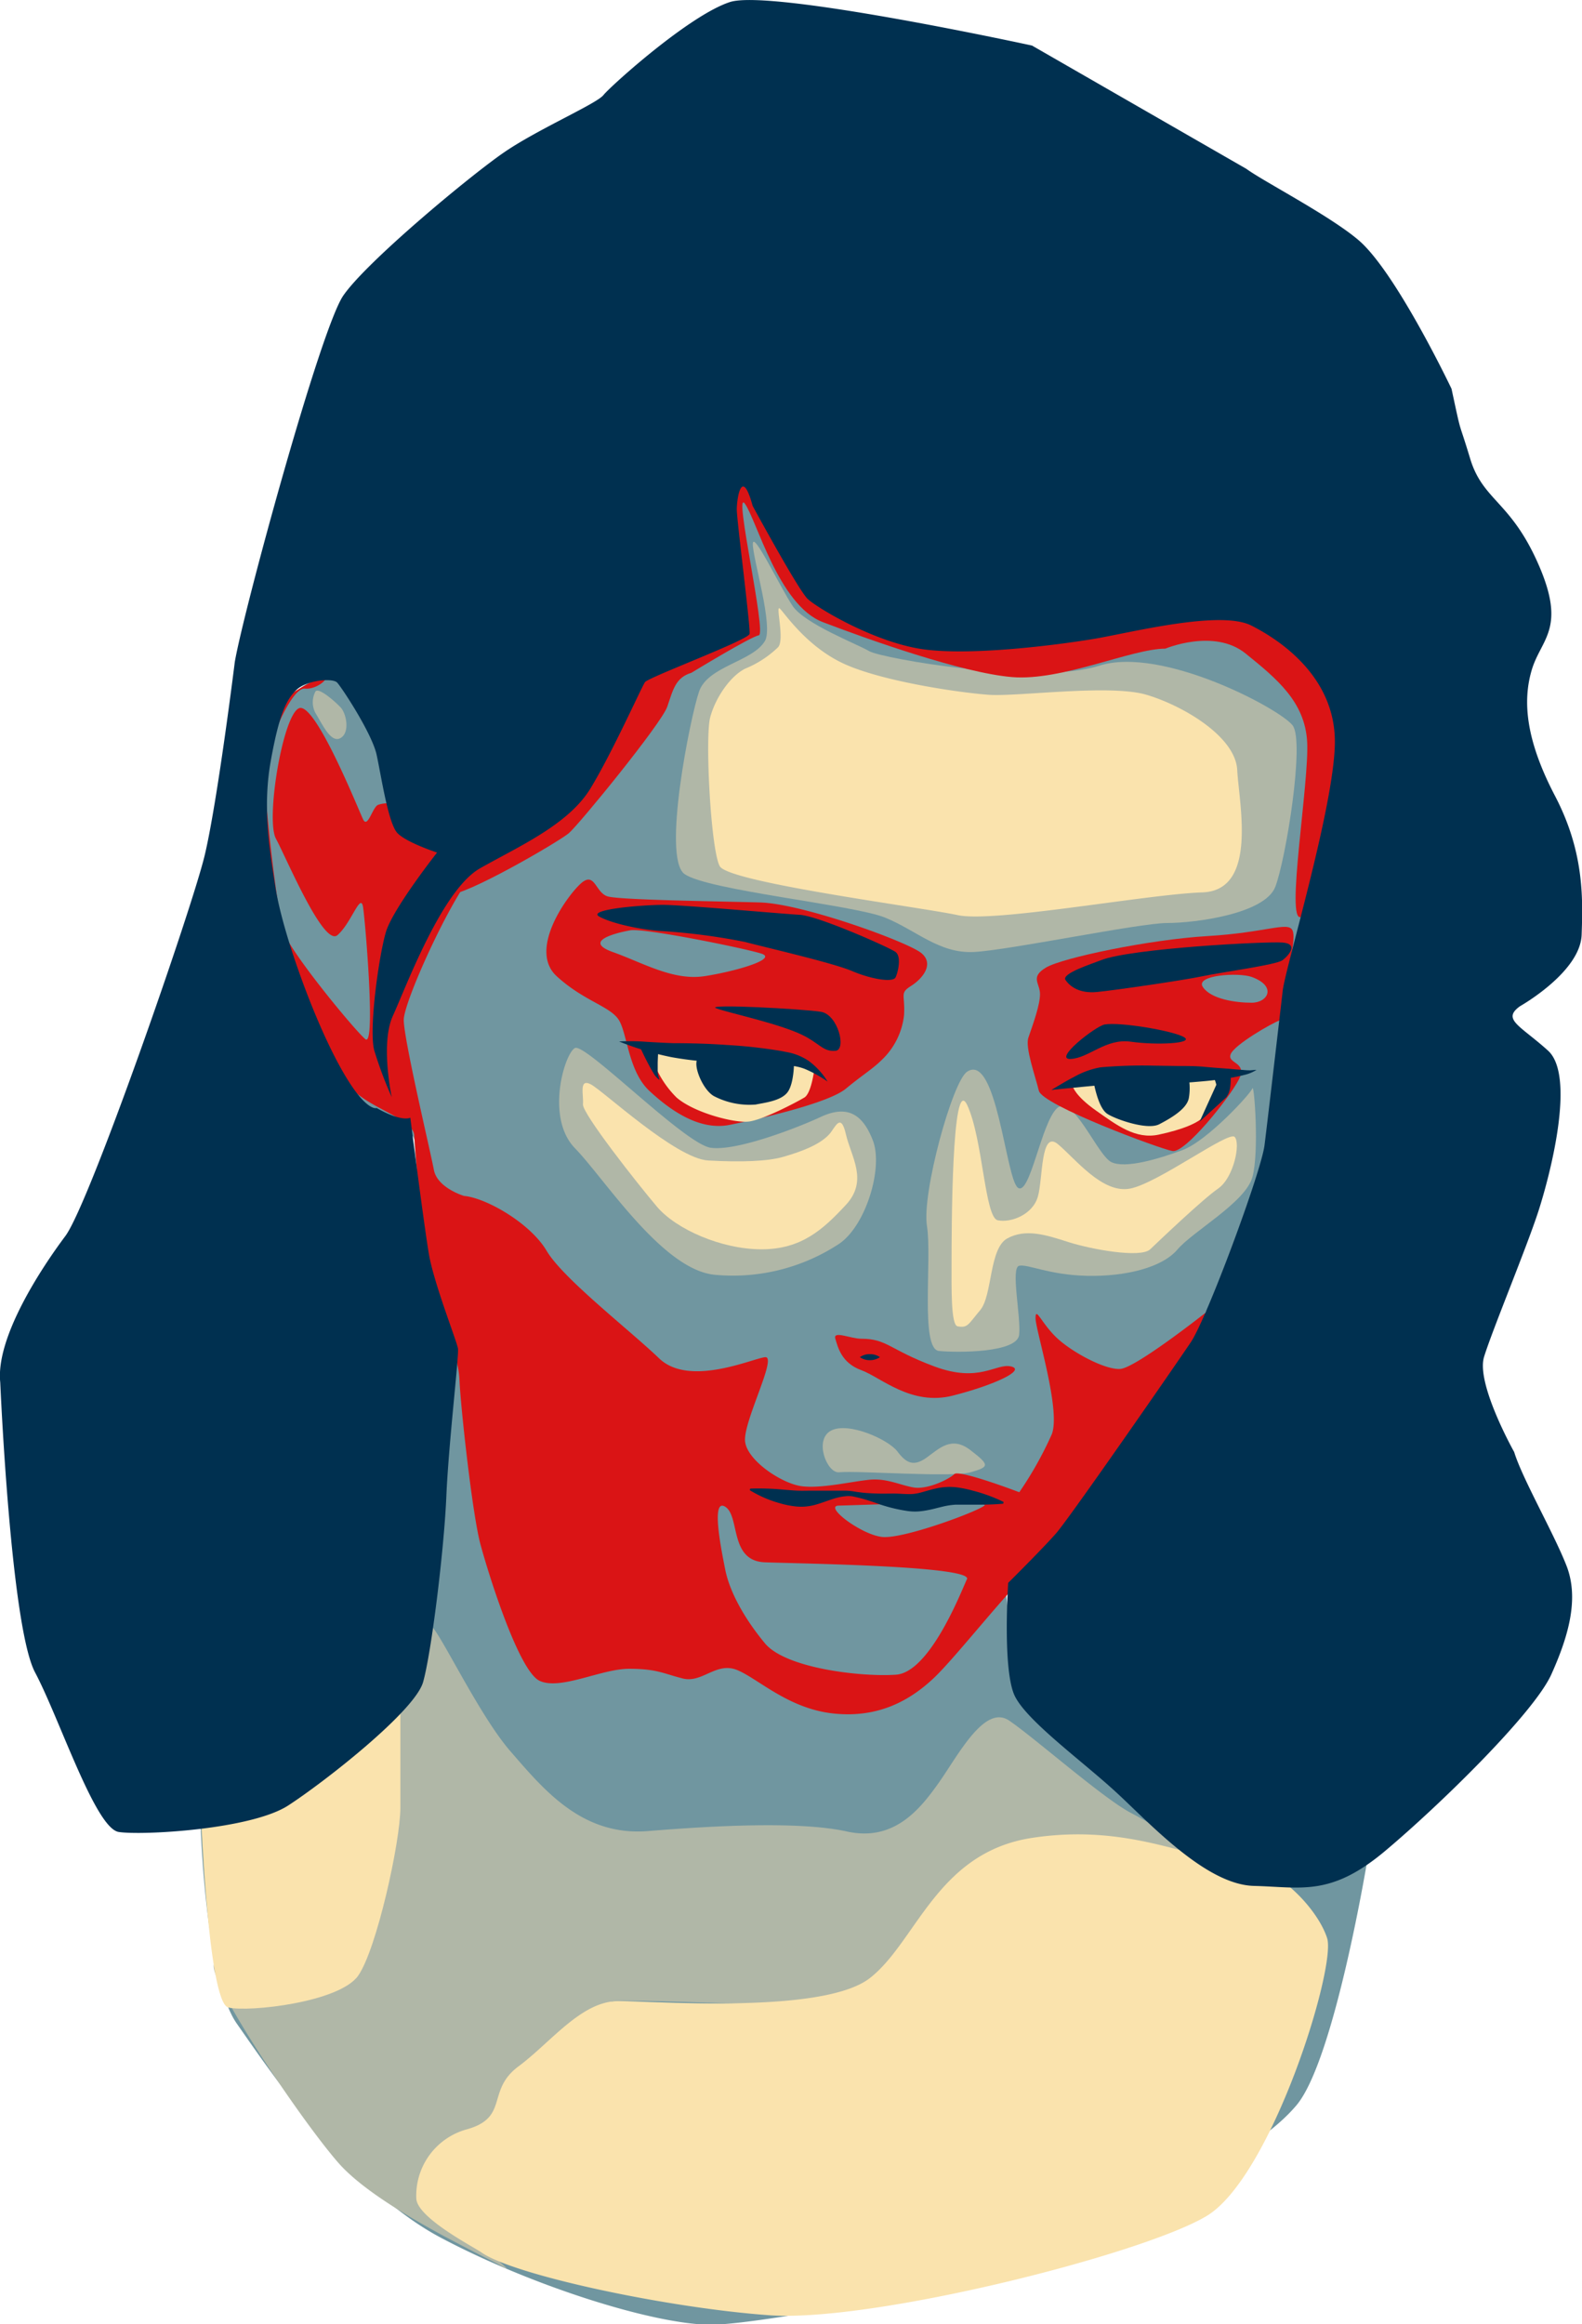 <svg xmlns="http://www.w3.org/2000/svg" viewBox="0 0 262.64 385.71"><defs><style>.cls-1{fill:#7096a0;}.cls-2{fill:#b0b7a7;}.cls-3{fill:#fae3ad;}.cls-4{fill:#da1415;}.cls-5,.cls-6{fill:#003050;}.cls-6{stroke:#003050;stroke-miterlimit:10;}</style></defs><title>KateSad</title><g id="Light_Blue_Shadow" data-name="Light Blue Shadow"><path class="cls-1" d="M187.72,90.21c-.64-.54-1.93-.3-1.64,3.91s3,16.55,1.64,18.35-8.58,3.31-10.32,5.12-9,16.24-12.73,19.25-18.8,11.43-21.12,11.73-9.83-.6-12.73-2.4-2.31-11.47-3.76-15.08-5.71-11.59-8.32-11.59-5.85,2-7.59,4.7-3.47,13.84-3.47,19,6.36,32.49,8.1,35.8,8.39,12.93,11,13.54,6.08,2.1,6.08,4.21,2.31,24.67,3.76,28,2.6,4.51,2.6,6.31-2.89,43.63-4.34,49.34-12.73,18.05-18.22,21.06c0,0-8.1,4.81-11.58,5.42s-7.81,1.5-7.81,1.5.58,26.77,6.08,34.6,18.51,27.37,33.85,35.5,35.58,14.44,44.84,14.44,57.58-9,67.7-16.25,23.15-12.63,29.51-20.16,11.86-41.21,11.86-41.21S257,311,253.49,308.32s-16.2-17.15-18.8-20.76-3.76-17.15-3.76-17.15,9.26-9.32,13.59-15,16.21-25,18.52-28.58,9.55-18.35,10.13-21.36,2.89-16.77,3.47-23.09,6.65-31.06,6.94-35,0-23.77-2.31-27.38-8.39-9.62-13.6-9-18.52,5.41-30.67,5.41-28.61-5.41-33.69-7.52a24.8,24.8,0,0,1-11.44-9.93C189.84,95.32,192,93.82,187.72,90.21Z" transform="translate(-64.02 -7.14)"/></g><g id="Green_Shadow" data-name="Green Shadow"><path class="cls-2" d="M191,113.53c-2.06,3.42-9.47,4.15-10.92,8.36s-6.18,27.59-2.42,30.29,28.07,5.12,33.27,7.22,9,6,14.76,5.72,27.48-4.81,32.11-4.81,16.21-1.51,17.94-6,4.92-24.07,2.89-26.78-21.69-13.23-32.11-9.92-36.16-1.21-38.19-2.41-10.7-4.51-12.73-7.52S189,95,189,97.43,192.47,111.12,191,113.53Z" transform="translate(-64.02 -7.14)"/><path class="cls-2" d="M200.26,192.5c-3.67,1.71-13.89,5.71-18.23,5.11s-20.83-17.45-22.56-16.55-4.92,11.57,0,16.62,14.46,20.09,23.14,21a32.07,32.07,0,0,0,20.7-5.12c4.47-3,7.36-12.63,5.63-17.14S204.59,190.48,200.26,192.5Z" transform="translate(-64.02 -7.14)"/><path class="cls-2" d="M224.56,185c-2.43,1.64-7.52,20.16-6.65,25.58s-1.16,20.45,2,20.75,13,.31,13.31-2.7-1.45-11.13,0-11.44,4.92,1.53,11.28,1.67,12.45-1.36,15-4.37,11.28-7.82,12.44-12,.29-15.64,0-14.74-7.52,8.73-11.57,10.23-9.55,3.14-11.86,2-6.37-11.35-9-8.94S235,205.73,233,204.23,229.48,181.67,224.56,185Z" transform="translate(-64.02 -7.14)"/><path class="cls-2" d="M203.31,251.46c-2,.18-4.21-5.41-1.31-6.92s9.54,1.51,11,3.46,2.7,2.56,4.82,1.05,4.15-3.71,7.33-1.25,3.18,2.76,0,3.66S206.66,251.16,203.31,251.46Z" transform="translate(-64.02 -7.14)"/><path class="cls-2" d="M135.45,277c.87-.6,7.81,14.44,13.31,20.76s11.86,14.14,22.86,13.24,25.17-1.66,33,.07,12.15-3.68,15.33-8.2,7.53-12.93,11.58-10.22,15.62,12.93,20.25,15.34,17.65,10.23,16.78,10.23-22.86-4.21-30.67-2.71-19.38,22.26-25.75,23.77-45.13-.61-46.58,0,8.68,10.22,4.34,11.13-14.18-2.11-18.23,1.2-13.59,18.65-11.57,23.17,10.85,10.47,7.09,8.36-20.69-9.87-27-17.09S98.93,336.51,99.51,333.2s18.29,4,22.06.39,8.67-28.58,8.1-32.79-1.16-11.43-1.16-11.43a7.26,7.26,0,0,0,4.63-3.31C134.58,283.35,135.45,277,135.45,277Z" transform="translate(-64.02 -7.14)"/><path class="cls-2" d="M116.36,125.41c1.23,2,2.6,5.11,4.19,4.21s1-4.06,0-5.11-3.76-3.46-4.19-2.56A3.83,3.83,0,0,0,116.36,125.41Z" transform="translate(-64.02 -7.14)"/></g><g id="Yellow_Highlights" data-name="Yellow Highlights"><path class="cls-3" d="M193.16,114.58c1.19-1.14-.42-7.07.3-6.47s4.48,6.47,11,9.33,19,4.66,23.73,5,20.11-1.81,26.18,0,14.76,6.92,15.05,12.48,3.47,20-5.79,20.31S229.05,160.31,223,159s-38-5.41-39.49-8.12-2.46-21.36-1.59-24.67,3.38-6.92,5.84-8.12A17.22,17.22,0,0,0,193.16,114.58Z" transform="translate(-64.02 -7.14)"/><path class="cls-3" d="M201.71,195.35c.92-1,1.88-3.76,2.74,0s3.77,7.68,0,11.74-7.37,7.37-14,7.37-14.17-3.31-17.36-7.07-12.44-15.5-12.29-17-.73-4.36,1.3-3.31,14.11,12.34,19.5,12.64,9.87.15,12.47-.61S200,197.24,201.71,195.35Z" transform="translate(-64.02 -7.14)"/><path class="cls-3" d="M223,227.24c-1.15-.2-1-6.62-1-10.83s0-31.44,2.6-25.87,2.9,18.65,5.06,19.1,5.79-.9,6.66-3.91.43-11.13,3.33-8.72,7.37,8.27,12,7.37S268,194.75,269,195.81s-.14,6.76-2.75,8.57-9.69,8.57-11.28,10.08-9.84,0-13.6-1.21-7.09-2.25-10.12-.6-2.46,9.48-4.49,11.89S224.71,227.54,223,227.24Z" transform="translate(-64.02 -7.14)"/><path class="cls-3" d="M143.94,380.92c-1.32-.93-10.42-5.61-10.8-8.82a11.4,11.4,0,0,1,8.48-11.63c6.95-2,3.09-6.42,8.49-10.43s10.42-10.83,16.59-10.83,34,2.2,41.73-3.81,11.12-20.86,26.93-23.27,25.92,3.41,33.22,3.81,14.23,8,15.77,12.84-9.25,39.71-20.06,46.13-55.54,17.65-72.52,16.44S149.26,384.68,143.94,380.92Z" transform="translate(-64.02 -7.14)"/><path class="cls-3" d="M97.26,305.71s1.2,33.77,4.67,34.57,18.48-.87,21.56-5.29,7-22.26,7-27.87V290.27S101.12,306.11,97.26,305.71Z" transform="translate(-64.02 -7.14)"/></g><g id="Red_Shadow" data-name="Red Shadow"><path class="cls-4" d="M217,165.32c-2.12-1.81-19.67-8.22-26.81-8.42s-23.15-.4-25.27-1-2.12-4.41-4.63-2-8.48,11-3.85,15.24,9.06,5,10.41,7.42,1.54,8.42,5,11.63,8.29,6.62,13.3,5.62,16.4-3.61,19.29-6,4.41-3.23,6-4.81a12.07,12.07,0,0,0,3.67-7.42c.19-3.41-.77-3.61,1.15-4.82S219.16,167.12,217,165.32ZM181,169.13c-5.21.8-10.22-2.21-15.24-4s.42-3.16,2.9-3.61c2.26-.41,19.09,3,21.79,3.88S186.18,168.33,181,169.13Z" transform="translate(-64.02 -7.14)"/><path class="cls-4" d="M278.57,161.48c-.77-1.44-4.44.43-14.08,1s-24.11,3.61-26.81,5.22-1,2.6-1,4.41-1.16,5-1.93,7.22c-.57,1.66,1.16,6.42,1.74,8.82s20.06,9.63,22.18,10,9.45-8.82,11-11.83-1.93-2.61-1.35-4.21,6.94-5.22,8.1-5.62.77-4.61,1-6.4S279.34,162.91,278.57,161.48Zm-6.75,12.06c-2.7,0-6.75-.6-8.1-2.6s5.92-2.46,8.1-1.68C276.06,170.8,274.52,173.54,271.82,173.54Z" transform="translate(-64.02 -7.14)"/><path class="cls-4" d="M264.54,224.69c-1,.8-12,9.42-14.52,9.62s-8.1-2.81-10.61-5.21-3.47-5.22-3.47-3.21,4.24,15.24,2.7,19.25a60.4,60.4,0,0,1-5.4,9.63s-10-3.81-10.8-3-4.44,2.61-6.75,2.21-4.44-1.56-7.33-1.28-7.91,1.48-11.19,1.08-9.07-4.21-9.45-7.42,5.45-14.24,3.31-14-12.57,5-17.58.2-15.95-13.24-18.68-17.85-10.06-8.79-13.72-9.11c0,0-4.44-1.32-5-4.33s-5-21.66-5-24.87,8.68-22.06,12.15-24.87-10.8-12.83-16.4-10.83c-.93.33-1.73,4-2.5,2.41s-7.91-19.46-10.61-18.45-5.6,18.45-3.86,21.66,7.91,18,10.22,16,3.86-7.22,4.25-4.61,2.12,23.31.38,21.88-12.73-14.73-13.69-18.1-3.67-25.64-2.9-28.45,4.25-11.83,6.56-11.63,4.69-2.41,2.73-1.81-9,4.61-9.42,7.42-.06,39.45,1.48,41.89,10.81,17.28,14.08,19.89,8.88,4.21,9.26,6.61c0,0,1.35,20.06,2.9,25.27s4.43,11,4.62,15.45,2.13,22.26,3.48,27.27,6.36,21.06,9.83,22.67,10.23-2,14.85-2,5.69.8,8.92,1.61,5.54-2.81,9-1.41,8.49,6.42,16,7.22,12.73-2.2,16.59-5.81,12.95-15.4,16.73-18.41,13.94-17.44,17.21-21.66S265.53,223.88,264.54,224.69Zm-40,44.52c-1,2.21-6.17,15.44-11.76,15.84s-18.28-1-21.77-5.21-5.87-8.61-6.59-12.23c-.51-2.63-2.5-12,0-10.43s.63,9,6.59,9.22S225.53,267,224.56,269.21Zm2.9-12.22c-1.16,1-13.51,5.6-17,5.2s-9.73-5.14-7.17-5.2C207.2,256.91,228.61,256,227.46,257Z" transform="translate(-64.02 -7.14)"/><path class="cls-4" d="M207,229.3c-1.74,0-4.73-1.41-4.3,0s1,4,4.3,5.21,8.29,6,15.24,4.22,12.15-4.24,9.64-4.83-5.21,2.8-12.73,0S211.31,229.3,207,229.3Z" transform="translate(-64.02 -7.14)"/><path class="cls-4" d="M138.35,155.64c2.91.24,18.43-8.82,20.1-10.23s15.39-18.2,16.35-21,1.35-4.82,4-5.62c0,0,9.84-6,11.19-6.22s-4.25-24.47-2.32-21.86,5.6,16.85,12.93,19.66,23.14,8.44,31.43,9.13,19.87-4.72,25.46-4.72c0,0,8.1-3.41,13.31.8s9.84,8,10.23,14.64-3.67,30.29-1,29.08,10-25.07,7.52-31.69-3.47-14.44-14.27-16.84-24.3.6-34,1.4-19.86,1.81-30.09-3.61S186.76,80.28,184.83,85.1s1,22.66-1.54,24.87-14.47,6.8-15.82,11.92,0,9.33-5.4,12.34S130.82,155,138.35,155.64Z" transform="translate(-64.02 -7.14)"/></g><g id="Yellow_Eyes" data-name="Yellow Eyes"><path class="cls-3" d="M172.2,182.42a16.45,16.45,0,0,0,4.14,6.85c2.9,2.52,9.5,4.23,11.89,4s8.17-3.3,9.33-4,1.64-4.6,1.64-4.6-10.9-2.38-13.5-2.56-13.21-1.25-13.5.31" transform="translate(-64.02 -7.14)"/><path class="cls-3" d="M242.11,187.43s.39,1.56,3.86,4,6.56,4.82,10.42,4,6.63-1.93,7.61-3.13c0,0,4.38-5.15,3-6.05s-15.21-.57-17.76-.39S242.69,185.67,242.11,187.43Z" transform="translate(-64.02 -7.14)"/></g><g id="Dark_Blue_Shadow" data-name="Dark Blue Shadow"><path class="cls-5" d="M174.08,161.66a103.09,103.09,0,0,1,13.64,1.8c3.43.91,14.56,3.46,17.75,4.82s6.8,1.95,7.23,1.05,1-3.46,0-4.21-12.87-6-15.91-6.17-19.39-1.65-22.71-1.65-12.73.75-10.56,1.95S170.78,161.5,174.08,161.66Z" transform="translate(-64.02 -7.14)"/><path class="cls-5" d="M246.84,166.47c-1.51.6-6.65,2.22-5.93,3.29s2.31,2.28,5.21,2,14.17-1.91,17.5-2.61,12.3-1.9,13.31-2.66,2.75-2.73,0-2.94S251.8,164.52,246.84,166.47Z" transform="translate(-64.02 -7.14)"/><path class="cls-5" d="M197.94,179.26c2.38,1.35,2.9,2.41,4.78,2.26s.43-6-2.39-6.47-19.31-1.36-17.43-.6S194.23,177.14,197.94,179.26Z" transform="translate(-64.02 -7.14)"/><path class="cls-5" d="M247.42,177.15c-1.52.27-8.68,5.87-5.64,5.72s5.78-3.46,10-2.86,10.56.3,8.82-.75S250,176.7,247.42,177.15Z" transform="translate(-64.02 -7.14)"/><path class="cls-5" d="M201.42,186.63a19.92,19.92,0,0,0-3.85-2.13,8.67,8.67,0,0,0-2-.48c-.34,0-.67-.06-1-.08l-1.1,0c-3-.05-5.95-.16-8.93-.36s-5.93-.45-9-1a48.94,48.94,0,0,1-8.74-2.61,34.44,34.44,0,0,1,4.55.06c1.49.09,3,.17,4.43.22,2.92,0,6,.09,8.93.3a83.24,83.24,0,0,1,9,1l1.13.22a8.5,8.5,0,0,1,1.2.32,9.57,9.57,0,0,1,2.2,1.08A12.11,12.11,0,0,1,201.42,186.63Z" transform="translate(-64.02 -7.14)"/><path class="cls-5" d="M238.59,188c1.16-.3,5.79-2.4,8-2.55s10.13.15,13.74,0,10.85,0,12.3-.76" transform="translate(-64.02 -7.14)"/><path class="cls-5" d="M238.59,188c1.26-.75,2.49-1.51,3.8-2.18a13.68,13.68,0,0,1,4.34-1.56,79.8,79.8,0,0,1,8.69-.28l4.26.06c1.41,0,2.91,0,4.33.14s2.87.23,4.29.34c.72.08,1.43.12,2.14.18a9.66,9.66,0,0,0,2.15,0,6.45,6.45,0,0,1-2.07.84c-.71.19-1.43.32-2.15.46-1.45.23-2.89.42-4.32.55s-2.84.24-4.29.35-2.92.09-4.37.09c-2.86,0-5.79-.23-8.54-.37a16.18,16.18,0,0,0-4,.59A38.74,38.74,0,0,1,238.59,188Z" transform="translate(-64.02 -7.14)"/><path class="cls-5" d="M171.9,180.87s.87,5,1.6,5.46" transform="translate(-64.02 -7.14)"/><path class="cls-5" d="M173.37,180.61c-.08.94-.13,1.92-.16,2.89,0,.48,0,1,0,1.44a3.11,3.11,0,0,0,.27,1.39,3.46,3.46,0,0,1-1-1.16q-.4-.64-.75-1.32c-.48-.89-.92-1.79-1.34-2.72Z" transform="translate(-64.02 -7.14)"/><path class="cls-5" d="M266.8,185.29s.72,2.39,0,3.45-3.61,4.51-3.61,4.51" transform="translate(-64.02 -7.14)"/><path class="cls-5" d="M268.24,184.86a8.94,8.94,0,0,1,0,2.78,3.55,3.55,0,0,1-.62,1.57c-.32.32-.6.55-.9.84l-3.52,3.2,2.3-4.07c.18-.33.39-.69.54-1a2.83,2.83,0,0,0,0-.66,6.84,6.84,0,0,0-.63-1.81Z" transform="translate(-64.02 -7.14)"/><path class="cls-6" d="M180.44,182.87c-1,.61.57,4.66,2.31,5.71a12.28,12.28,0,0,0,6.66,1.36c1.45-.3,4.2-.6,5.06-2s.87-4.38.87-4.38S182.76,181.52,180.44,182.87Z" transform="translate(-64.02 -7.14)"/><path class="cls-6" d="M246,186.22s.72,4.47,2.17,5.37,6.37,2.56,8.1,1.66,4.35-2.4,4.63-4a9.13,9.13,0,0,0,0-3.05S247.42,185.35,246,186.22Z" transform="translate(-64.02 -7.14)"/><line class="cls-5" x1="142.75" y1="225.21" x2="146.07" y2="225.21"/><path class="cls-5" d="M206.77,232.36a2.75,2.75,0,0,1,1.66-.5,2.78,2.78,0,0,1,1.67.5,2.92,2.92,0,0,1-1.67.5A2.89,2.89,0,0,1,206.77,232.36Z" transform="translate(-64.02 -7.14)"/><path class="cls-5" d="M188.54,254.32a60,60,0,0,0,7.52,1.5c3,.3,7.09-1.2,9.55-.75a84.49,84.49,0,0,0,10,1.5c2.17,0,4.34-1.2,6.95-1.12a73.41,73.41,0,0,1,8.1,1.12" transform="translate(-64.02 -7.14)"/><path class="cls-5" d="M188.58,254.17a43.08,43.08,0,0,1,5.37.16c.85.07,1.75.15,2.51.18s1.56,0,2.41,0c1.72,0,3.58,0,5.43,0a9.72,9.72,0,0,1,1.42.12c.44.08.88.14,1.33.19.88.11,1.77.14,2.67.17s1.78,0,2.66,0,1.75.09,2.57.09a6.25,6.25,0,0,0,1.1-.08,8.94,8.94,0,0,0,1.1-.25c.78-.22,1.65-.48,2.6-.67a9.93,9.93,0,0,1,3-.13,19.25,19.25,0,0,1,2.74.55,26.88,26.88,0,0,1,5.14,1.88l-.06.29c-1.84.18-3.63.17-5.39.17-.87,0-1.75,0-2.55,0a12.2,12.2,0,0,0-2.26.36c-.78.18-1.62.43-2.58.59a11.52,11.52,0,0,1-1.52.18,8.66,8.66,0,0,1-1.56-.08,26.25,26.25,0,0,1-5.32-1.35c-.86-.29-1.71-.58-2.57-.79-.43-.12-.86-.21-1.3-.3a4.59,4.59,0,0,0-1.23,0c-1.71.15-3.32,1-5.13,1.46a8.64,8.64,0,0,1-2.9.23,14.93,14.93,0,0,1-2.77-.54,19.58,19.58,0,0,1-5-2.17Z" transform="translate(-64.02 -7.14)"/><path class="cls-5" d="M235.35,14.7S192,5.27,185.2,7.48s-19.86,14-21,15.44-10.8,5.62-16.39,9.43S124.83,50.6,121,56.21,104.39,108.76,103,117c0,0-2.89,23.27-5,32.09s-19.09,57.77-23.14,63.18-11.57,16.85-10.8,24.27c0,0,1.73,40.51,5.78,48.13s10,25.88,13.89,26.48,22-.4,28.16-4.41,21-15.65,22.37-20.46,3.48-21.91,3.86-30.81,2.12-23.34,1.93-24.55-4-10.83-4.82-15.64-3.09-22.66-3.09-22.66-1.35.8-5.59-1.61c0,0-1.93.86-6.37-7.39s-9.25-21.89-10.41-29.11-2.12-13.84-.77-21.26,2.51-10,4.24-11.63,6-2,6.75-1.21,5.79,8.43,6.56,12,1.93,11.43,3.47,13,6.56,3.21,6.56,3.21-7.33,9.3-8.49,13.18-2.89,16.23-1.93,19.68a68.36,68.36,0,0,0,2.9,7.74s-1.93-8.91.19-13.52,8.1-20.86,14.47-24.47,14.65-7.22,18.32-13.24,8.49-16.84,9.06-17.65,17.17-7,17.36-8-2.12-18.85-2.12-20.66.82-7.22,2.63-.6c0,0,7.59,14,9.14,15.45s10.41,6.81,18.32,8.22,23.34-.6,29.32-1.61,20.83-4.81,26-2.2,14.08,8.82,13.88,19.65-8.48,38-8.68,41.16c0,0-2.44,21-3,25.45s-9.54,28.66-12.23,32.67S241.62,259,239.35,261.59s-7.95,8.22-7.95,8.22-1,14.64,1.13,18.85,11.31,10.83,16.9,16,14.85,15.24,22.76,15.44,12.73,1.81,21.8-5.81,24.69-22.87,27.58-29.29,4.63-12.63,2.51-18.05-7.33-14.44-8.68-18.85c0,0-6.37-11.33-5-15.79s7.14-18.3,9.07-24.32,6.17-22.33,1.54-26.51-7.71-5.16-4.63-7.37c0,0,10-5.63,10.22-11.85s.39-13.84-4.43-23.06-5.4-15.65-3.86-20.86,5.79-6.82,1.16-17.45-9.26-10.63-11.38-17.65S306.8,80.05,305,71.66c0,0-9.21-19.36-15.44-24.67-4.77-4.07-15.79-9.75-18.62-11.83" transform="translate(-64.02 -7.14)"/></g></svg>